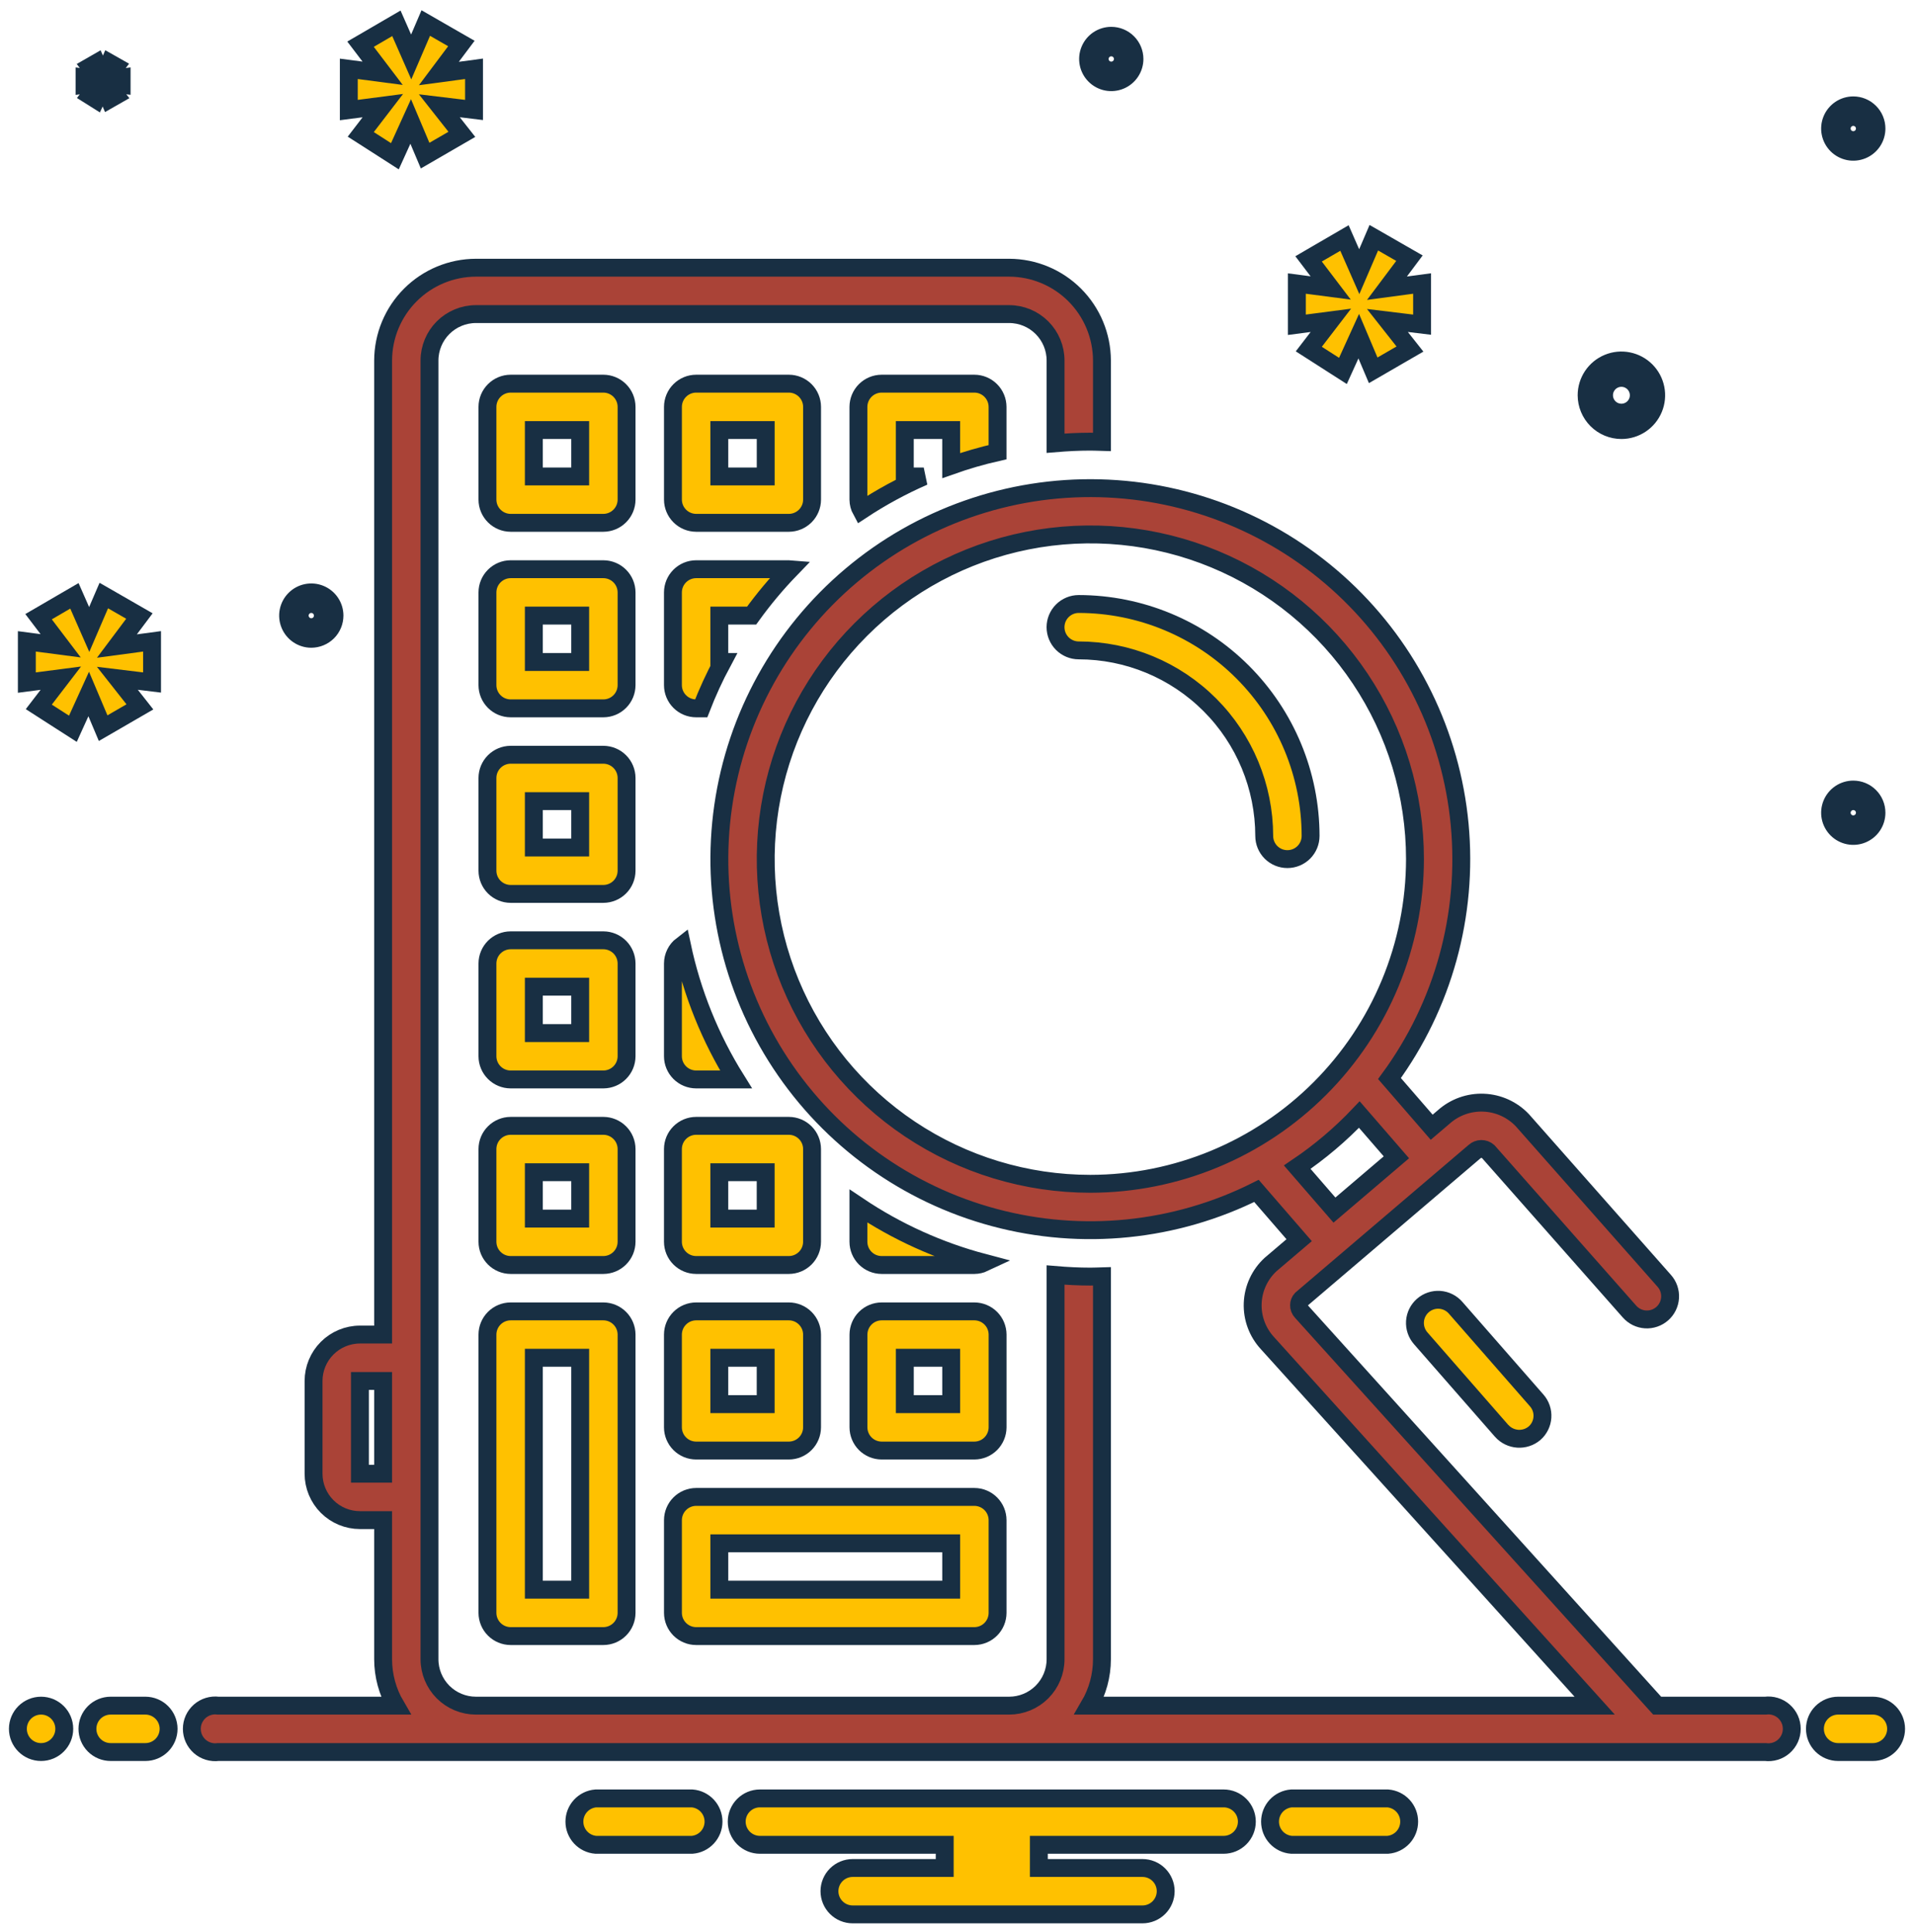 <svg width="107" height="108" viewBox="0 0 107 108" fill="none" xmlns="http://www.w3.org/2000/svg">
<path d="M77.581 100.518H72.197C71.871 100.544 71.567 100.692 71.345 100.932C71.123 101.173 71 101.488 71 101.815C71 102.141 71.123 102.456 71.345 102.697C71.567 102.937 71.871 103.085 72.197 103.111H77.581C77.907 103.085 78.211 102.937 78.433 102.697C78.655 102.456 78.778 102.141 78.778 101.815C78.778 101.488 78.655 101.173 78.433 100.932C78.211 100.692 77.907 100.544 77.581 100.518ZM38.692 100.518H33.308C32.982 100.544 32.678 100.692 32.456 100.932C32.234 101.173 32.111 101.488 32.111 101.815C32.111 102.141 32.234 102.456 32.456 102.697C32.678 102.937 32.982 103.085 33.308 103.111H38.692C39.018 103.085 39.322 102.937 39.544 102.697C39.766 102.456 39.889 102.141 39.889 101.815C39.889 101.488 39.766 101.173 39.544 100.932C39.322 100.692 39.018 100.544 38.692 100.518ZM68.407 100.518H42.481C42.138 100.518 41.808 100.655 41.565 100.898C41.322 101.141 41.185 101.471 41.185 101.815C41.185 102.158 41.322 102.488 41.565 102.731C41.808 102.974 42.138 103.111 42.481 103.111H52.813V104.407H47.667C47.323 104.407 46.993 104.544 46.75 104.787C46.507 105.03 46.37 105.36 46.37 105.703C46.37 106.047 46.507 106.377 46.75 106.62C46.993 106.863 47.323 107 47.667 107H63.87C64.214 107 64.544 106.863 64.787 106.62C65.03 106.377 65.167 106.047 65.167 105.703C65.167 105.36 65.03 105.03 64.787 104.787C64.544 104.544 64.214 104.407 63.87 104.407H58.076V103.111H68.407C68.751 103.111 69.081 102.974 69.324 102.731C69.567 102.488 69.704 102.158 69.704 101.815C69.704 101.471 69.567 101.141 69.324 100.898C69.081 100.655 68.751 100.518 68.407 100.518ZM35.028 22.741C35.027 22.397 34.89 22.068 34.647 21.825C34.404 21.582 34.075 21.445 33.731 21.444H28.546C28.203 21.445 27.874 21.582 27.631 21.825C27.388 22.068 27.251 22.397 27.25 22.741V27.926C27.251 28.269 27.388 28.598 27.631 28.841C27.874 29.084 28.203 29.221 28.546 29.222H33.731C34.075 29.221 34.404 29.084 34.647 28.841C34.89 28.598 35.027 28.269 35.028 27.926V22.741ZM32.435 26.63H29.843V24.037H32.435V26.63Z" fill="#FFC100" stroke="#182F43"/>
<path d="M45.398 27.926V22.741C45.397 22.397 45.26 22.068 45.017 21.825C44.774 21.582 44.445 21.445 44.102 21.444H38.917C38.573 21.445 38.244 21.582 38.001 21.825C37.758 22.068 37.621 22.397 37.62 22.741V27.926C37.621 28.269 37.758 28.598 38.001 28.841C38.244 29.084 38.573 29.221 38.917 29.222H44.102C44.445 29.221 44.774 29.084 45.017 28.841C45.26 28.598 45.397 28.269 45.398 27.926ZM42.806 26.63H40.213V24.037H42.806V26.63ZM35.028 33.111C35.027 32.767 34.89 32.438 34.647 32.196C34.404 31.953 34.075 31.816 33.731 31.815H28.546C28.203 31.816 27.874 31.953 27.631 32.196C27.388 32.438 27.251 32.767 27.25 33.111V38.296C27.251 38.64 27.388 38.969 27.631 39.212C27.874 39.455 28.203 39.591 28.546 39.592H33.731C34.075 39.591 34.404 39.455 34.647 39.212C34.89 38.969 35.027 38.64 35.028 38.296V33.111ZM32.435 37H29.843V34.407H32.435V37Z" fill="#FFC100" stroke="#182F43"/>
<path d="M35.028 43.482C35.027 43.138 34.89 42.809 34.647 42.566C34.404 42.323 34.075 42.187 33.731 42.185H28.546C28.203 42.187 27.874 42.323 27.631 42.566C27.388 42.809 27.251 43.138 27.25 43.482V48.667C27.251 49.011 27.388 49.34 27.631 49.583C27.874 49.825 28.203 49.962 28.546 49.963H33.731C34.075 49.962 34.404 49.825 34.647 49.583C34.89 49.34 35.027 49.011 35.028 48.667V43.482ZM32.435 47.371H29.843V44.778H32.435V47.371Z" fill="#FFC100" stroke="#182F43"/>
<path d="M35.028 53.852C35.027 53.508 34.89 53.179 34.647 52.936C34.404 52.694 34.075 52.557 33.731 52.556H28.546C28.203 52.557 27.874 52.694 27.631 52.936C27.388 53.179 27.251 53.508 27.25 53.852V59.037C27.251 59.381 27.388 59.71 27.631 59.953C27.874 60.196 28.203 60.332 28.546 60.333H33.731C34.075 60.332 34.404 60.196 34.647 59.953C34.89 59.71 35.027 59.381 35.028 59.037V53.852ZM32.435 57.741H29.843V55.148H32.435V57.741Z" fill="#FFC100" stroke="#182F43"/>
<path d="M35.028 64.222C35.027 63.879 34.89 63.549 34.647 63.307C34.404 63.064 34.075 62.927 33.731 62.926H28.546C28.203 62.927 27.874 63.064 27.631 63.307C27.388 63.549 27.251 63.879 27.25 64.222V69.407C27.251 69.751 27.388 70.08 27.631 70.323C27.874 70.566 28.203 70.703 28.546 70.704H33.731C34.075 70.703 34.404 70.566 34.647 70.323C34.89 70.08 35.027 69.751 35.028 69.407V64.222ZM32.435 68.111H29.843V65.518H32.435V68.111Z" fill="#FFC100" stroke="#182F43"/>
<path d="M44.101 62.926H38.915C38.572 62.927 38.243 63.064 38 63.307C37.757 63.549 37.62 63.879 37.619 64.222V69.407C37.62 69.751 37.757 70.08 38 70.323C38.243 70.566 38.572 70.703 38.915 70.704H44.101C44.444 70.703 44.773 70.566 45.016 70.323C45.259 70.08 45.396 69.751 45.397 69.407V64.222C45.396 63.879 45.259 63.549 45.016 63.307C44.773 63.064 44.444 62.927 44.101 62.926ZM42.804 68.111H40.212V65.518H42.804V68.111Z" fill="#FFC100" stroke="#182F43"/>
<path d="M38.915 81.075H44.101C44.444 81.074 44.773 80.937 45.016 80.694C45.259 80.451 45.396 80.122 45.397 79.778V74.593C45.396 74.25 45.259 73.921 45.016 73.678C44.773 73.435 44.444 73.298 44.101 73.297H38.915C38.572 73.298 38.243 73.435 38 73.678C37.757 73.921 37.62 74.25 37.619 74.593V79.778C37.62 80.122 37.757 80.451 38 80.694C38.243 80.937 38.572 81.074 38.915 81.075ZM40.212 75.889H42.804V78.482H40.212V75.889Z" fill="#FFC100" stroke="#182F43"/>
<path d="M47.991 79.778C47.992 80.122 48.129 80.451 48.371 80.694C48.614 80.937 48.944 81.074 49.287 81.075H54.472C54.816 81.074 55.145 80.937 55.388 80.694C55.63 80.451 55.767 80.122 55.769 79.778V74.593C55.767 74.25 55.631 73.921 55.388 73.678C55.145 73.435 54.816 73.298 54.472 73.297H49.287C48.944 73.298 48.614 73.435 48.371 73.678C48.129 73.921 47.992 74.25 47.991 74.593V79.778ZM50.583 75.889H53.176V78.482H50.583V75.889ZM37.62 84.963V90.149C37.621 90.492 37.758 90.821 38.001 91.064C38.244 91.307 38.573 91.444 38.917 91.445H54.472C54.816 91.444 55.145 91.307 55.388 91.064C55.63 90.821 55.767 90.492 55.768 90.149V84.963C55.767 84.62 55.63 84.291 55.388 84.048C55.145 83.805 54.816 83.668 54.472 83.667H38.917C38.573 83.668 38.244 83.805 38.001 84.048C37.758 84.291 37.621 84.62 37.62 84.963ZM40.213 86.26H53.176V88.852H40.213V86.26ZM28.546 73.297C28.203 73.298 27.874 73.435 27.631 73.678C27.388 73.921 27.251 74.25 27.25 74.593V90.149C27.251 90.492 27.388 90.821 27.631 91.064C27.874 91.307 28.203 91.444 28.546 91.445H33.731C34.075 91.444 34.404 91.307 34.647 91.064C34.89 90.821 35.027 90.492 35.028 90.149V74.593C35.027 74.25 34.89 73.921 34.647 73.678C34.404 73.435 34.075 73.298 33.731 73.297H28.546ZM32.435 88.852H29.843V75.889H32.435V88.852Z" fill="#FFC100" stroke="#182F43"/>
<path d="M79.543 72.969C79.284 73.195 79.126 73.515 79.103 73.858C79.081 74.201 79.195 74.539 79.421 74.798C79.421 74.798 83.956 79.98 83.958 79.983C84.188 80.237 84.507 80.391 84.848 80.414C85.19 80.437 85.527 80.326 85.788 80.105C86.046 79.879 86.204 79.559 86.227 79.216C86.25 78.873 86.136 78.534 85.909 78.276L81.372 73.091C81.26 72.963 81.124 72.858 80.971 72.782C80.819 72.707 80.653 72.662 80.483 72.65C80.313 72.639 80.143 72.661 79.981 72.716C79.82 72.771 79.671 72.856 79.543 72.969ZM55.767 25.273V22.741C55.766 22.397 55.629 22.068 55.386 21.825C55.144 21.582 54.815 21.445 54.471 21.444H49.286C48.942 21.445 48.613 21.582 48.37 21.825C48.127 22.068 47.99 22.397 47.989 22.741V27.926C47.991 28.136 48.045 28.343 48.146 28.528C49.254 27.797 50.423 27.162 51.64 26.63H50.582V24.037H53.175V26.023C54.023 25.723 54.889 25.472 55.767 25.273ZM60.304 33.759C59.961 33.759 59.631 33.896 59.388 34.139C59.145 34.382 59.008 34.712 59.008 35.055C59.008 35.399 59.145 35.729 59.388 35.972C59.631 36.215 59.961 36.352 60.304 36.352C63.054 36.355 65.69 37.449 67.634 39.393C69.578 41.337 70.671 43.973 70.675 46.722C70.675 47.066 70.811 47.396 71.054 47.639C71.297 47.882 71.627 48.018 71.971 48.018C72.315 48.018 72.644 47.882 72.888 47.639C73.131 47.396 73.267 47.066 73.267 46.722C73.263 43.285 71.896 39.99 69.466 37.56C67.036 35.13 63.741 33.763 60.304 33.759ZM42.018 34.407C42.676 33.495 43.398 32.631 44.179 31.823C44.153 31.821 44.127 31.815 44.101 31.815H38.915C38.572 31.816 38.243 31.953 38 32.196C37.757 32.438 37.62 32.767 37.619 33.111V38.296C37.62 38.64 37.757 38.969 38 39.212C38.243 39.455 38.572 39.591 38.915 39.592H39.2C39.543 38.705 39.941 37.839 40.391 37H40.212V34.407H42.018ZM37.619 53.852V59.037C37.62 59.38 37.757 59.709 38 59.952C38.243 60.195 38.572 60.332 38.915 60.333H41.146C39.707 58.03 38.683 55.492 38.122 52.835C37.966 52.955 37.84 53.109 37.753 53.285C37.666 53.462 37.62 53.655 37.619 53.852ZM49.286 70.704H54.471C54.657 70.703 54.841 70.661 55.009 70.582C52.509 69.922 50.136 68.85 47.989 67.409V69.407C47.99 69.751 48.127 70.08 48.37 70.323C48.613 70.566 48.942 70.703 49.286 70.704Z" fill="#FFC100" stroke="#182F43"/>
<path d="M2.296 97.926C3.012 97.926 3.593 97.345 3.593 96.629C3.593 95.913 3.012 95.333 2.296 95.333C1.58 95.333 1 95.913 1 96.629C1 97.345 1.58 97.926 2.296 97.926Z" fill="#FFC100" stroke="#182F43"/>
<path d="M8.128 95.333H6.184C5.84 95.333 5.51 95.47 5.267 95.713C5.024 95.956 4.888 96.285 4.888 96.629C4.888 96.973 5.024 97.303 5.267 97.546C5.51 97.789 5.84 97.926 6.184 97.926H8.128C8.472 97.926 8.802 97.789 9.045 97.546C9.288 97.303 9.425 96.973 9.425 96.629C9.425 96.285 9.288 95.956 9.045 95.713C8.802 95.47 8.472 95.333 8.128 95.333ZM104.702 95.333H102.758C102.414 95.333 102.084 95.47 101.841 95.713C101.598 95.956 101.462 96.285 101.462 96.629C101.462 96.973 101.598 97.303 101.841 97.546C102.084 97.789 102.414 97.926 102.758 97.926H104.702C105.046 97.926 105.376 97.789 105.619 97.546C105.862 97.303 105.999 96.973 105.999 96.629C105.999 96.285 105.862 95.956 105.619 95.713C105.376 95.47 105.046 95.333 104.702 95.333Z" fill="#FFC100" stroke="#182F43"/>
<path d="M98.691 95.333H92.642L72.766 73.318C72.718 73.268 72.68 73.21 72.656 73.145C72.631 73.081 72.62 73.013 72.622 72.944C72.623 72.822 72.67 72.704 72.753 72.615L82.428 64.371C82.532 64.275 82.668 64.221 82.809 64.219C82.95 64.218 83.087 64.268 83.193 64.361L91.094 73.305C91.207 73.433 91.343 73.538 91.496 73.614C91.65 73.689 91.816 73.734 91.987 73.745C92.157 73.755 92.328 73.733 92.489 73.677C92.651 73.622 92.8 73.535 92.928 73.422C93.056 73.309 93.16 73.172 93.235 73.019C93.31 72.865 93.353 72.698 93.364 72.528C93.374 72.358 93.35 72.187 93.294 72.025C93.238 71.864 93.151 71.716 93.037 71.588L85.105 62.611C84.539 62.016 83.764 61.664 82.943 61.631C82.123 61.597 81.321 61.885 80.709 62.432L80.037 63.004L77.678 60.283C80.679 56.189 82.075 51.138 81.601 46.084C81.126 41.031 78.816 36.327 75.106 32.863C71.395 29.399 66.544 27.416 61.47 27.29C56.396 27.163 51.452 28.902 47.574 32.177C43.696 35.451 41.153 40.035 40.428 45.058C39.703 50.082 40.845 55.197 43.639 59.435C46.432 63.672 50.683 66.739 55.586 68.052C60.488 69.366 65.702 68.836 70.241 66.563L72.628 69.317L71.034 70.674C70.732 70.951 70.488 71.285 70.316 71.657C70.144 72.028 70.047 72.43 70.031 72.84C70.015 73.249 70.08 73.657 70.223 74.041C70.365 74.425 70.582 74.777 70.861 75.077C70.861 75.077 84.075 89.713 89.149 95.333H60.898C61.359 94.547 61.602 93.652 61.603 92.74V71.335C61.387 71.341 61.172 71.352 60.955 71.352C60.299 71.352 59.652 71.318 59.01 71.264V92.74C59.01 93.428 58.736 94.087 58.25 94.573C57.764 95.059 57.105 95.332 56.418 95.333H26.603C25.916 95.332 25.257 95.059 24.77 94.573C24.285 94.087 24.011 93.428 24.01 92.74V20.148C24.011 19.461 24.285 18.802 24.77 18.316C25.257 17.83 25.916 17.556 26.603 17.555H56.418C57.105 17.556 57.764 17.83 58.25 18.316C58.736 18.802 59.01 19.461 59.01 20.148V24.772C59.652 24.719 60.299 24.685 60.955 24.685C61.172 24.685 61.387 24.696 61.603 24.702V20.148C61.599 18.774 61.051 17.458 60.08 16.486C59.108 15.514 57.792 14.967 56.418 14.963H26.603C25.229 14.967 23.912 15.514 22.941 16.486C21.969 17.458 21.422 18.774 21.418 20.148V74.592H20.121C19.434 74.593 18.775 74.867 18.289 75.353C17.803 75.839 17.53 76.498 17.529 77.185V82.37C17.53 83.058 17.803 83.717 18.289 84.203C18.775 84.689 19.434 84.962 20.121 84.963H21.418V92.74C21.419 93.652 21.662 94.547 22.123 95.333H12.2C12.016 95.309 11.829 95.325 11.65 95.379C11.473 95.433 11.308 95.524 11.168 95.647C11.029 95.77 10.917 95.921 10.84 96.09C10.763 96.26 10.724 96.443 10.724 96.629C10.724 96.815 10.763 96.999 10.84 97.169C10.917 97.338 11.029 97.489 11.168 97.612C11.308 97.735 11.473 97.826 11.65 97.88C11.829 97.934 12.016 97.95 12.2 97.926H98.691C98.875 97.95 99.063 97.934 99.24 97.88C99.418 97.826 99.583 97.735 99.722 97.612C99.862 97.489 99.974 97.338 100.051 97.169C100.128 96.999 100.167 96.815 100.167 96.629C100.167 96.443 100.128 96.26 100.051 96.09C99.974 95.921 99.862 95.77 99.722 95.647C99.583 95.524 99.418 95.433 99.24 95.379C99.063 95.325 98.875 95.309 98.691 95.333ZM60.955 66.166C57.365 66.166 53.857 65.102 50.872 63.108C47.888 61.114 45.562 58.279 44.188 54.963C42.814 51.647 42.455 47.998 43.155 44.478C43.855 40.958 45.584 37.724 48.122 35.186C50.66 32.648 53.894 30.919 57.414 30.219C60.935 29.519 64.584 29.878 67.9 31.252C71.216 32.625 74.05 34.951 76.044 37.936C78.038 40.92 79.103 44.429 79.103 48.018C79.097 52.83 77.184 57.443 73.781 60.845C70.379 64.247 65.766 66.161 60.955 66.166ZM72.521 65.236C73.782 64.385 74.946 63.399 75.992 62.295L78.064 64.685L74.601 67.635L72.521 65.236ZM21.418 82.37H20.121V77.185H21.418V82.37ZM90.643 24.037C91.028 24.037 91.403 23.923 91.723 23.709C92.043 23.496 92.292 23.192 92.439 22.837C92.587 22.481 92.625 22.09 92.55 21.713C92.475 21.336 92.29 20.99 92.018 20.718C91.746 20.446 91.4 20.261 91.022 20.186C90.645 20.11 90.254 20.149 89.899 20.296C89.543 20.443 89.24 20.692 89.026 21.012C88.812 21.332 88.698 21.708 88.698 22.093C88.699 22.608 88.904 23.102 89.269 23.467C89.633 23.831 90.127 24.036 90.643 24.037ZM90.643 21.12C90.835 21.12 91.023 21.177 91.183 21.284C91.343 21.391 91.468 21.543 91.541 21.721C91.615 21.898 91.634 22.094 91.597 22.282C91.559 22.471 91.466 22.644 91.33 22.78C91.194 22.916 91.021 23.009 90.833 23.046C90.644 23.084 90.448 23.064 90.271 22.991C90.093 22.917 89.941 22.793 89.835 22.633C89.728 22.473 89.671 22.285 89.671 22.093C89.671 21.835 89.773 21.588 89.956 21.405C90.138 21.223 90.385 21.121 90.643 21.12ZM62.124 2C61.868 2 61.617 2.076 61.404 2.218C61.191 2.361 61.025 2.563 60.927 2.8C60.829 3.037 60.803 3.298 60.853 3.549C60.903 3.801 61.027 4.032 61.208 4.213C61.389 4.394 61.62 4.518 61.872 4.568C62.123 4.618 62.384 4.592 62.62 4.494C62.857 4.396 63.06 4.23 63.202 4.016C63.345 3.803 63.421 3.553 63.421 3.296C63.42 2.953 63.284 2.623 63.041 2.38C62.798 2.137 62.468 2 62.124 2ZM62.124 3.944C61.996 3.944 61.871 3.906 61.764 3.835C61.658 3.764 61.575 3.663 61.526 3.544C61.477 3.426 61.464 3.296 61.489 3.17C61.514 3.044 61.575 2.929 61.666 2.838C61.757 2.747 61.872 2.686 61.998 2.661C62.124 2.636 62.254 2.648 62.373 2.697C62.491 2.747 62.592 2.83 62.663 2.936C62.735 3.043 62.773 3.168 62.773 3.296C62.773 3.468 62.704 3.633 62.583 3.754C62.461 3.876 62.296 3.944 62.124 3.944ZM103.606 44.13C103.349 44.13 103.099 44.206 102.886 44.348C102.673 44.49 102.506 44.693 102.408 44.93C102.31 45.167 102.284 45.427 102.334 45.679C102.384 45.93 102.508 46.161 102.689 46.342C102.871 46.524 103.102 46.647 103.353 46.697C103.604 46.747 103.865 46.722 104.102 46.623C104.339 46.525 104.541 46.359 104.684 46.146C104.826 45.933 104.902 45.682 104.902 45.426C104.902 45.082 104.765 44.753 104.522 44.51C104.279 44.267 103.95 44.13 103.606 44.13ZM103.606 46.074C103.478 46.074 103.352 46.036 103.246 45.965C103.139 45.894 103.056 45.792 103.007 45.674C102.958 45.555 102.945 45.425 102.97 45.299C102.995 45.174 103.057 45.058 103.148 44.968C103.238 44.877 103.354 44.815 103.479 44.79C103.605 44.765 103.735 44.778 103.854 44.827C103.972 44.876 104.074 44.959 104.145 45.066C104.216 45.172 104.254 45.298 104.254 45.426C104.254 45.598 104.186 45.762 104.064 45.884C103.942 46.005 103.778 46.074 103.606 46.074ZM103.606 5.889C103.349 5.889 103.099 5.965 102.886 6.107C102.673 6.25 102.506 6.452 102.408 6.689C102.31 6.926 102.284 7.187 102.334 7.438C102.384 7.69 102.508 7.92 102.689 8.102C102.871 8.283 103.102 8.407 103.353 8.457C103.604 8.507 103.865 8.481 104.102 8.383C104.339 8.285 104.541 8.119 104.684 7.905C104.826 7.692 104.902 7.442 104.902 7.185C104.902 6.841 104.765 6.512 104.522 6.269C104.279 6.026 103.95 5.889 103.606 5.889ZM103.606 7.833C103.478 7.833 103.352 7.795 103.246 7.724C103.139 7.653 103.056 7.552 103.007 7.433C102.958 7.315 102.945 7.184 102.97 7.059C102.995 6.933 103.057 6.818 103.148 6.727C103.238 6.636 103.354 6.574 103.479 6.549C103.605 6.524 103.735 6.537 103.854 6.586C103.972 6.635 104.074 6.718 104.145 6.825C104.216 6.932 104.254 7.057 104.254 7.185C104.254 7.357 104.186 7.522 104.064 7.643C103.942 7.765 103.778 7.833 103.606 7.833ZM18.699 34.407C18.699 34.151 18.623 33.9 18.48 33.687C18.338 33.474 18.135 33.308 17.898 33.21C17.662 33.112 17.401 33.086 17.149 33.136C16.898 33.186 16.667 33.309 16.486 33.491C16.305 33.672 16.181 33.903 16.131 34.154C16.081 34.406 16.107 34.666 16.205 34.903C16.303 35.14 16.469 35.343 16.682 35.485C16.895 35.628 17.146 35.704 17.402 35.704C17.746 35.703 18.076 35.566 18.319 35.324C18.562 35.081 18.698 34.751 18.699 34.407ZM16.754 34.407C16.754 34.279 16.792 34.154 16.863 34.047C16.935 33.941 17.036 33.858 17.154 33.809C17.273 33.76 17.403 33.747 17.529 33.772C17.654 33.797 17.77 33.858 17.861 33.949C17.951 34.04 18.013 34.155 18.038 34.281C18.063 34.407 18.05 34.537 18.001 34.655C17.952 34.774 17.869 34.875 17.762 34.946C17.656 35.017 17.53 35.056 17.402 35.056C17.23 35.055 17.066 34.987 16.944 34.865C16.823 34.744 16.754 34.579 16.754 34.407Z" fill="#AA4337" stroke="#182F43"/>
<path d="M6.536 36.109L7.455 34.883L7.794 34.431L7.304 34.149L6.29 33.566L5.803 33.287L5.581 33.803L4.987 35.184L4.386 33.815L4.16 33.303L3.676 33.584L2.645 34.185L2.156 34.469L2.498 34.919L3.391 36.095L2.065 35.921L1.5 35.847V36.417V37.583V38.152L2.064 38.079L3.4 37.905L2.5 39.078L2.169 39.509L2.626 39.803L3.589 40.421L4.075 40.733L4.314 40.207L4.959 38.789L5.546 40.177L5.766 40.699L6.257 40.415L7.322 39.798L7.821 39.509L7.464 39.056L6.562 37.912L7.94 38.079L8.5 38.147V37.583V36.417V35.846L7.934 35.922L6.536 36.109Z" fill="#FFC100" stroke="#182F43"/>
<path d="M5.59 4.636L5.035 5.348L5.369 5.558L5.748 4.735H5.759L6.11 5.552L6.478 5.342L5.918 4.641V4.629L6.799 4.735V4.338L5.918 4.454V4.443L6.472 3.713L6.122 3.515L5.766 4.332H5.754L5.392 3.52L5.035 3.725L5.584 4.437V4.449L4.726 4.338V4.735L5.59 4.624V4.636Z" fill="#FFC100" stroke="#182F43"/>
<path d="M25.94 6.078L26.5 6.146V5.582V4.417V3.845L25.933 3.921L24.535 4.109L25.454 2.883L25.793 2.431L25.303 2.15L24.289 1.567L23.802 1.287L23.581 1.803L22.987 3.184L22.386 1.816L22.16 1.303L21.676 1.585L20.645 2.186L20.156 2.47L20.498 2.92L21.391 4.095L20.065 3.921L19.5 3.847V4.417V5.582V6.151L20.064 6.078L21.401 5.904L20.5 7.078L20.168 7.51L20.627 7.803L21.59 8.421L22.076 8.733L22.315 8.207L22.959 6.789L23.545 8.177L23.766 8.699L24.256 8.415L25.321 7.798L25.82 7.509L25.463 7.056L24.561 5.912L25.94 6.078Z" fill="#FFC100" stroke="#182F43"/>
<path d="M77.536 16.109L78.455 14.883L78.794 14.43L78.304 14.149L77.289 13.566L76.802 13.287L76.581 13.803L75.987 15.184L75.386 13.816L75.161 13.303L74.677 13.585L73.644 14.185L73.155 14.47L73.497 14.92L74.39 16.095L73.065 15.922L72.5 15.848V16.417V17.583V18.152L73.065 18.078L74.4 17.904L73.499 19.078L73.167 19.51L73.625 19.803L74.589 20.421L75.075 20.732L75.314 20.207L75.959 18.789L76.546 20.177L76.767 20.698L77.257 20.415L78.322 19.798L78.822 19.509L78.464 19.056L77.562 17.912L78.94 18.079L79.5 18.147V17.583V16.417V15.846L78.934 15.922L77.536 16.109Z" fill="#FFC100" stroke="#182F43"/>
</svg>
